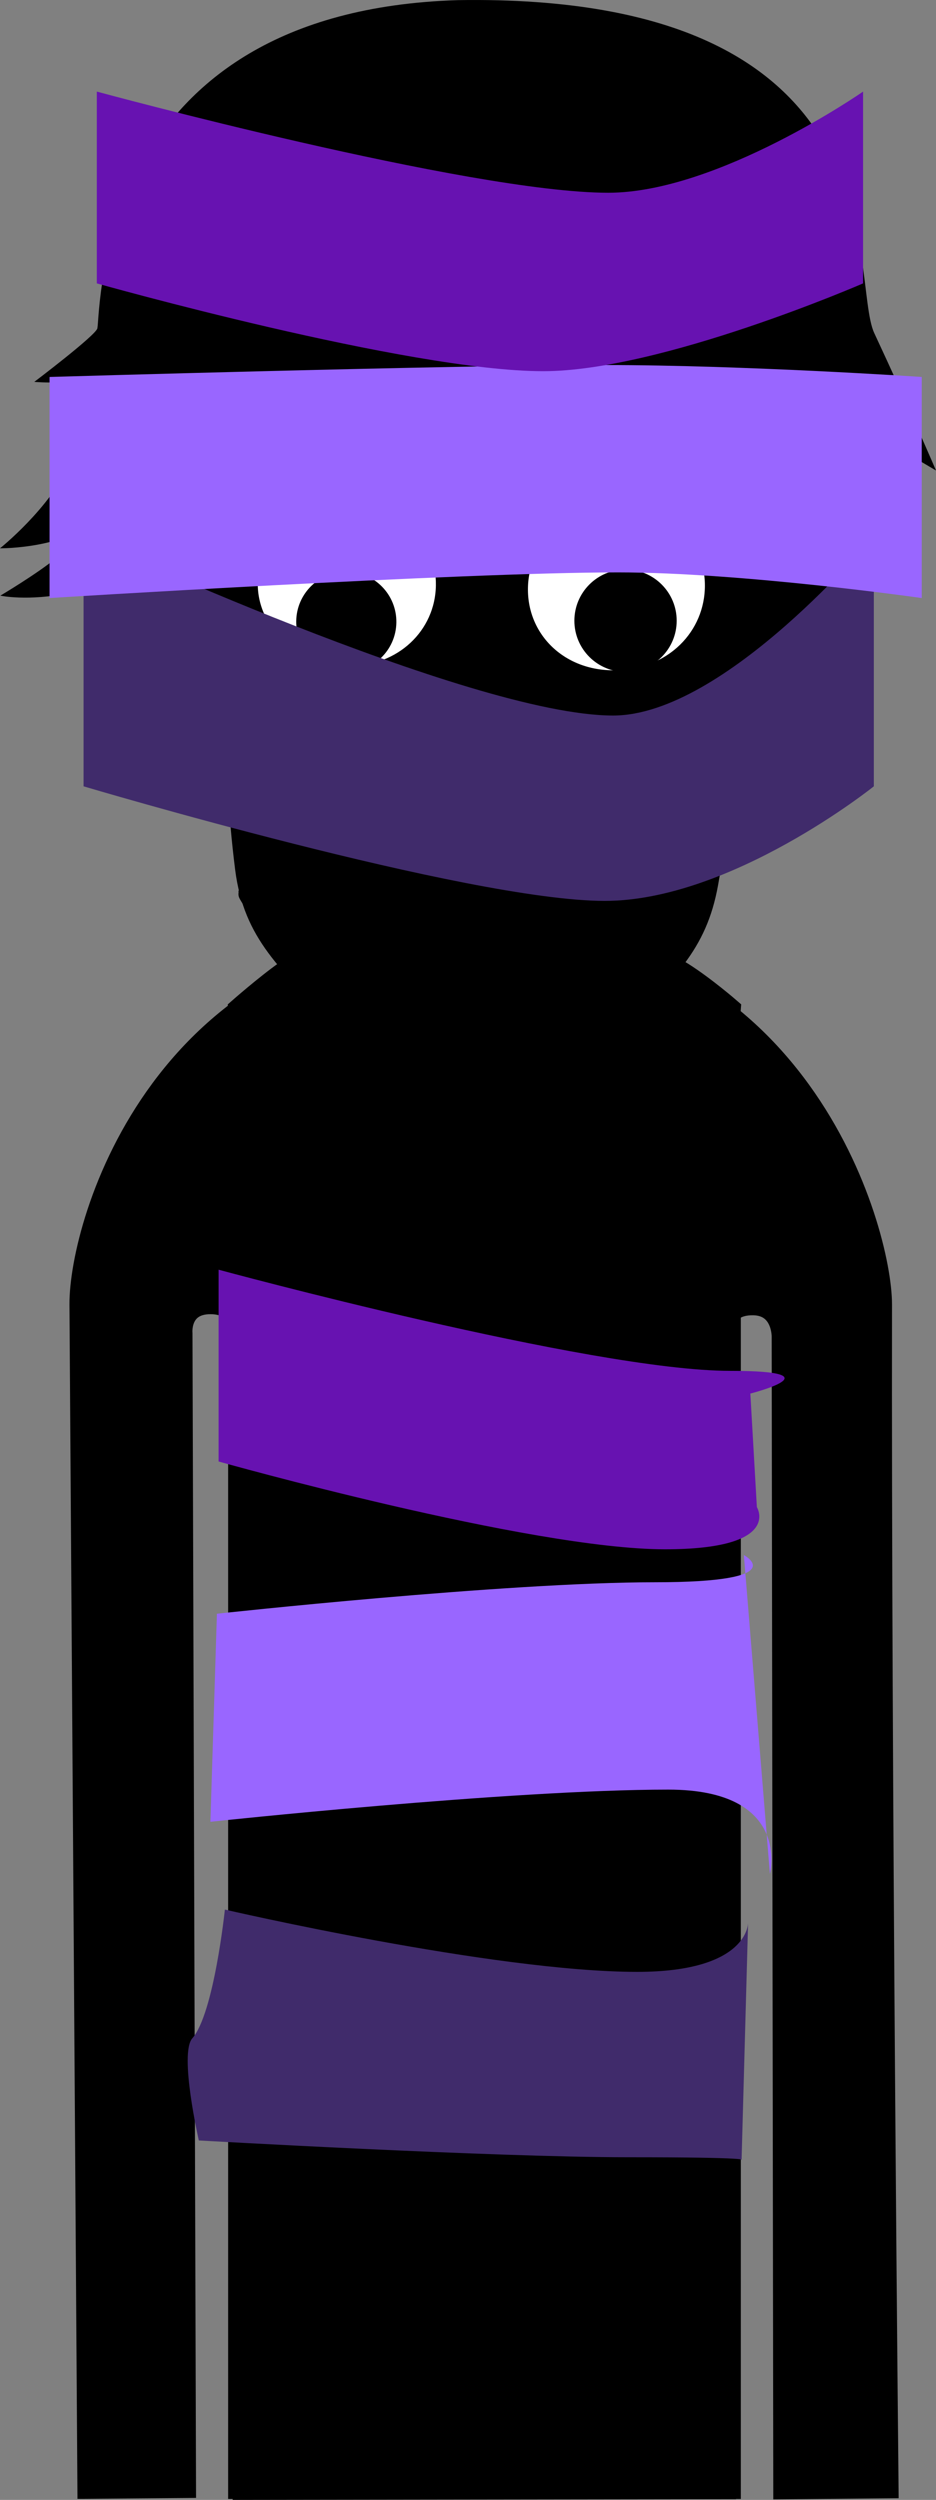 <svg version="1.1" xmlns="http://www.w3.org/2000/svg" xmlns:xlink="http://www.w3.org/1999/xlink" width="93.369" height="249.136" viewBox="0,0,93.369,249.136"><rect x="0" y="0" width="93.369" height="249.136" fill="#808080" stroke="none"/><g transform="translate(-192.823,-56.363)"><g data-paper-data="{&quot;isPaintingLayer&quot;:true}" fill-rule="nonzero" stroke-linejoin="miter" stroke-miterlimit="10" stroke-dasharray="" stroke-dashoffset="0" style="mix-blend-mode: normal"><path d="M201.545,304.392c0,0 -0.635,-94.384 -0.793,-118.012c-0.055,-8.153 8.187,-36.761 40.202,-36.921c31.602,-0.158 39.857,29.487 39.849,36.897c-0.077,46.243 0.654,117.986 0.654,117.986l-10.497,0.096l-0.159,-114.843c0,0 0.075,-3.099 -2.816,-3.154c-3.434,-0.065 -2.945,3.116 -2.945,3.116l0.205,114.87l-48.214,0.072l-0.305,-115.233c0,0 0.279,-2.919 -2.886,-2.934c-3.111,-0.015 -2.816,2.909 -2.816,2.909l0.353,115.067z" fill="#000000" stroke="#000000" stroke-width="2" stroke-linecap="butt"/><path d="M256.143,200.334c-0.571,0 -1.034,-0.463 -1.034,-1.034c0,-0.571 0.463,-1.034 1.034,-1.034c0.571,0 1.034,0.463 1.034,1.034c0,0.571 -0.463,1.034 -1.034,1.034z" fill="#000000" stroke="none" stroke-width="1.5" stroke-linecap="butt"/><path d="M250.883,204.569c-4.463,-0.314 -6.552,-1.794 -6.17,-2.58c0.118,-0.242 2.846,1.064 6.97,1.305c6.409,0.375 8.51,-0.632 8.51,-0.632v1.346c0,0 -2.413,1.047 -9.311,0.561z" fill="#000000" stroke="#000000" stroke-width="0" stroke-linecap="butt"/><path d="M223.07,199.3c0,-0.571 0.463,-1.034 1.034,-1.034c0.571,0 1.034,0.463 1.034,1.034c0,0.571 -0.463,1.034 -1.034,1.034c-0.571,0 -1.034,-0.463 -1.034,-1.034z" fill="#000000" stroke="none" stroke-width="1.5" stroke-linecap="butt"/><path d="M229.364,204.569c-6.897,0.486 -9.311,-0.561 -9.311,-0.561v-1.346c0,0 2.101,1.007 8.51,0.632c4.124,-0.241 6.853,-1.547 6.97,-1.305c0.383,0.786 -1.706,2.266 -6.17,2.58z" fill="#000000" stroke="#000000" stroke-width="0" stroke-linecap="butt"/><path d="M240.644,261.121c-0.819,0 -1.483,-0.664 -1.483,-1.483c0,-0.819 0.664,-1.483 1.483,-1.483c0.819,0 1.483,0.664 1.483,1.483c0,0.819 -0.664,1.483 -1.483,1.483z" data-paper-data="{&quot;index&quot;:null}" fill="#000000" stroke="none" stroke-width="1.5" stroke-linecap="butt"/><path d="M216.581,304.406v-119.201c0,0 0.757,-9.731 0.757,-14.639c0,-4.498 -0.757,-13.687 -0.757,-13.687c0,0 2.673,-2.353 4.656,-3.748c1.983,-1.395 5.172,-2.804 5.172,-2.804c0,0 -0.602,40.109 14.56,40.039c15.435,-0.072 13.832,-40.039 13.832,-40.039c0,0 3.913,1.52 6.166,2.947c2.253,1.427 4.754,3.605 4.754,3.605c0,0 -0.757,9.425 -0.757,14.192c0,4.842 0.757,14.639 0.757,14.639v118.697z" fill="#000000" stroke="#000000" stroke-width="2" stroke-linecap="butt"/><path d="M229.886,147.622c5.091,1.027 11.918,2.807 11.918,2.807c0,0 5.79,-1.556 8.447,-1.834c2.06,-0.216 11.216,-0.707 11.26,-0.334c0.043,0.364 -9.031,12.9 -21.148,12.447c-13.77,-0.436 -22.865,-15.136 -22.827,-15.305c0.038,-0.169 7.259,1.192 12.35,2.218z" fill="#000000" stroke="#000000" stroke-width="1.9" stroke-linecap="butt"/><path d="M256.381,252.876c11.175,0 11.067,-4.909 11.067,-4.909l-0.65,23.66c0,0 1.359,-0.276 -11.265,-0.276c-13.582,0 -42.876,-1.673 -42.876,-1.673c0,0 -1.986,-8.667 -0.648,-10.183c2.156,-2.445 3.247,-12.827 3.247,-12.827c0,0 26.809,6.208 41.125,6.208z" data-paper-data="{&quot;index&quot;:null}" fill="#402b6b" stroke="none" stroke-width="0" stroke-linecap="butt"/><path d="M213.813,237.918l0.65,-20.733c0,0 28.704,-3.137 43.694,-3.137c13.933,0 8.869,-2.71 8.869,-2.71l2.599,31.779c0,0 2.194,-8.404 -10.139,-8.404c-15.8,0 -45.673,3.206 -45.673,3.206z" fill="#9966ff" stroke="none" stroke-width="0" stroke-linecap="butt"/><path d="M265.646,192.979c10.922,0 2.027,2.264 2.027,2.264l0.65,11.318c0,0 2.6,4.202 -9.168,4.202c-13.478,0 -44.527,-8.75 -44.527,-8.75v-19.115c0,0 37.165,10.081 51.018,10.081z" data-paper-data="{&quot;index&quot;:null}" fill="#6712b1" stroke="none" stroke-width="0" stroke-linecap="butt"/><g><path d="M196.245,94.419c0,0 6.163,-4.658 6.292,-5.339c0.337,-1.786 -0.168,-31.601 35.968,-32.703c44.636,-0.719 39.015,27.806 41.531,33.188c3.45,7.379 6.157,13.687 6.157,13.687c0,0 -2.767,-1.615 -4.08,-2.465c-1.224,-0.793 -3.801,-2.475 -3.801,-2.475c0,0 3.091,8.14 1.311,16.279c-1.562,7.458 -7.298,13.55 -7.298,13.55l-1.155,-1.846c0,0 -1.023,1.729 -2.16,2.622c-1.137,0.893 -3.439,2.291 -3.439,2.291l-0.092,-2.914c0,0 -7.06,8.667 -24.351,8.552c-16.306,-0.201 -26.072,-8.397 -26.072,-8.397l-0.116,2.088c0,0 -3.895,-2.59 -6.181,-7.636c-2.725,-6.014 -3.239,-9.631 -3.239,-9.631c0,0 -2.339,1.494 -5.717,2.182c-4.233,0.863 -6.947,0.272 -6.947,0.272c0,0 3.608,-2.137 5.584,-3.752c1.76,-1.438 2.647,-2.657 2.647,-2.657c0,0 -2.108,0.853 -4.233,1.273c-2.217,0.438 -4.03,0.418 -4.03,0.418c0,0 4.975,-3.962 7.031,-8.554c1.941,-4.335 2.1,-8.619 2.1,-8.619c0,0 -1.362,0.52 -3.33,0.625c-1.248,0.067 -2.378,-0.038 -2.378,-0.038z" fill="#000000" stroke="none" stroke-width="1.5" stroke-linecap="butt"/><path d="M213.326,117.26c-0.577,-7.293 0.335,-17.154 0.335,-17.154c0,0 3.411,-0.041 13.914,-3.144c8.07,-2.384 20.547,-9.487 20.547,-9.487c0,0 -2.16,3.005 -3.408,4.46c-1.327,1.547 -3.993,4.563 -3.993,4.563c0,0 7.838,-1.668 14.675,-4.729c8.568,-3.536 10.593,-6.053 12.95,-4.593c2.783,1.724 1.03,23.183 0.718,28.741c-0.422,5.669 -2.533,9.5 -3.15,12.521c-0.617,3.021 -0.41,6.137 -2.206,16.04c-1.121,6.18 -4.162,8.925 -10.019,14.661c-5.858,5.736 -9.054,9.253 -13.014,9.322c-3.811,0.066 -8.936,-5.1 -13.935,-10.382c-5.324,-5.625 -8.875,-8.477 -9.716,-15.14c-0.757,-6 -0.777,-9.909 -1.123,-15.248c-0.253,-3.903 -2.261,-6.445 -2.576,-10.428z" fill="#000000" stroke="#000000" stroke-width="1.5" stroke-linecap="butt"/><path d="M261.298,100.081c0,0 1.524,0.318 4.256,1.11c2.495,0.724 4.449,1.744 4.449,1.744l0.195,1.17c0,0 -7.25,-3.13 -15.116,-2.471c-6.29,0.527 -9.963,2.812 -9.963,2.812l0.046,-4.177c0,0 3.127,-1.704 7.864,-1.856c4.904,-0.157 8.091,0.591 8.091,0.591z" data-paper-data="{&quot;index&quot;:null}" fill="#000000" stroke="none" stroke-width="1.5" stroke-linecap="butt"/><path d="M214.725,121.377c0,0 -3.564,-2.923 -4.318,-8.451c-0.421,-3.083 2.157,-2.28 2.157,-2.28" fill="none" stroke="#000000" stroke-width="0.25" stroke-linecap="round"/><path d="M217.837,114.434c0.071,-4.892 4.838,-8.936 10.211,-8.858c5.373,0.078 9.027,4.248 8.956,9.14c-0.071,4.892 -4.124,8.794 -9.497,8.716c-5.373,-0.078 -9.742,-4.107 -9.671,-8.999z" fill="#ffffff" stroke="#000000" stroke-width="1.4" stroke-linecap="butt"/><path d="M222.373,118.255c0.04,-2.758 2.309,-4.962 5.067,-4.922c2.758,0.04 4.962,2.309 4.922,5.067c-0.04,2.758 -2.309,4.962 -5.067,4.922c-2.758,-0.04 -4.962,-2.309 -4.922,-5.067z" fill="#000000" stroke="none" stroke-width="1.5" stroke-linecap="butt"/><path d="M244.794,114.722c0.204,-4.888 4.453,-8.858 9.77,-8.858c5.318,0 9.275,3.966 9.275,8.858c0,4.892 -3.886,9.071 -9.7,9.142c-5.53,0.067 -9.558,-4.037 -9.345,-9.142z" fill="#ffffff" stroke="#000000" stroke-width="1.4" stroke-linecap="butt"/><path d="M250.119,118.223c0,-2.818 2.285,-5.103 5.103,-5.103c2.818,0 5.103,2.285 5.103,5.103c0,2.818 -2.285,5.103 -5.103,5.103c-2.818,0 -5.103,-2.285 -5.103,-5.103z" fill="#000000" stroke="none" stroke-width="1.5" stroke-linecap="butt"/><path d="M221.2,104.178c0,0 3.37,-1.819 8.032,-2.282c5.167,-0.513 7.768,-0.066 7.768,-0.066l0.295,4.137c0,0 -3.836,-0.681 -8.018,-0.521c-5.593,0.213 -6.645,1.433 -10.898,1.891c-3.644,0.393 -6.737,0.159 -6.737,0.159l-0.026,-1.232c0,0 3.595,0.074 5.234,-0.068c1.352,-0.117 3.976,-0.938 3.976,-0.938z" fill="#000000" stroke="none" stroke-width="1.5" stroke-linecap="butt"/><path d="M269.573,110.647c0,0 2.578,-0.803 2.157,2.28c-0.754,5.527 -4.318,8.451 -4.318,8.451" data-paper-data="{&quot;index&quot;:null}" fill="none" stroke="#000000" stroke-width="0.25" stroke-linecap="round"/><path d="M253.98,127.672c11.175,0 26.011,-17.904 26.011,-17.904v24.959c0,0 -14.235,11.419 -26.859,11.419c-13.582,0 -51.972,-11.419 -51.972,-11.419v-24.959c0,0 38.504,17.904 52.82,17.904z" data-paper-data="{&quot;index&quot;:null}" fill="#402b6b" stroke="none" stroke-width="0" stroke-linecap="butt"/><path d="M197.767,115.963v-22.033c0,0 40.399,-1.188 55.389,-1.188c13.933,0 31.611,1.188 31.611,1.188v22.033c0,0 -17.948,-2.556 -30.281,-2.556c-15.8,0 -56.719,2.556 -56.719,2.556z" fill="#9966ff" stroke="none" stroke-width="0" stroke-linecap="butt"/><path d="M253.499,75.572c10.922,0 25.418,-10.081 25.418,-10.081v19.115c0,0 -20.142,8.75 -31.909,8.75c-13.478,0 -44.527,-8.75 -44.527,-8.75v-19.115c0,0 37.165,10.081 51.018,10.081z" data-paper-data="{&quot;index&quot;:null}" fill="#6712b1" stroke="none" stroke-width="0" stroke-linecap="butt"/></g></g></g></svg>